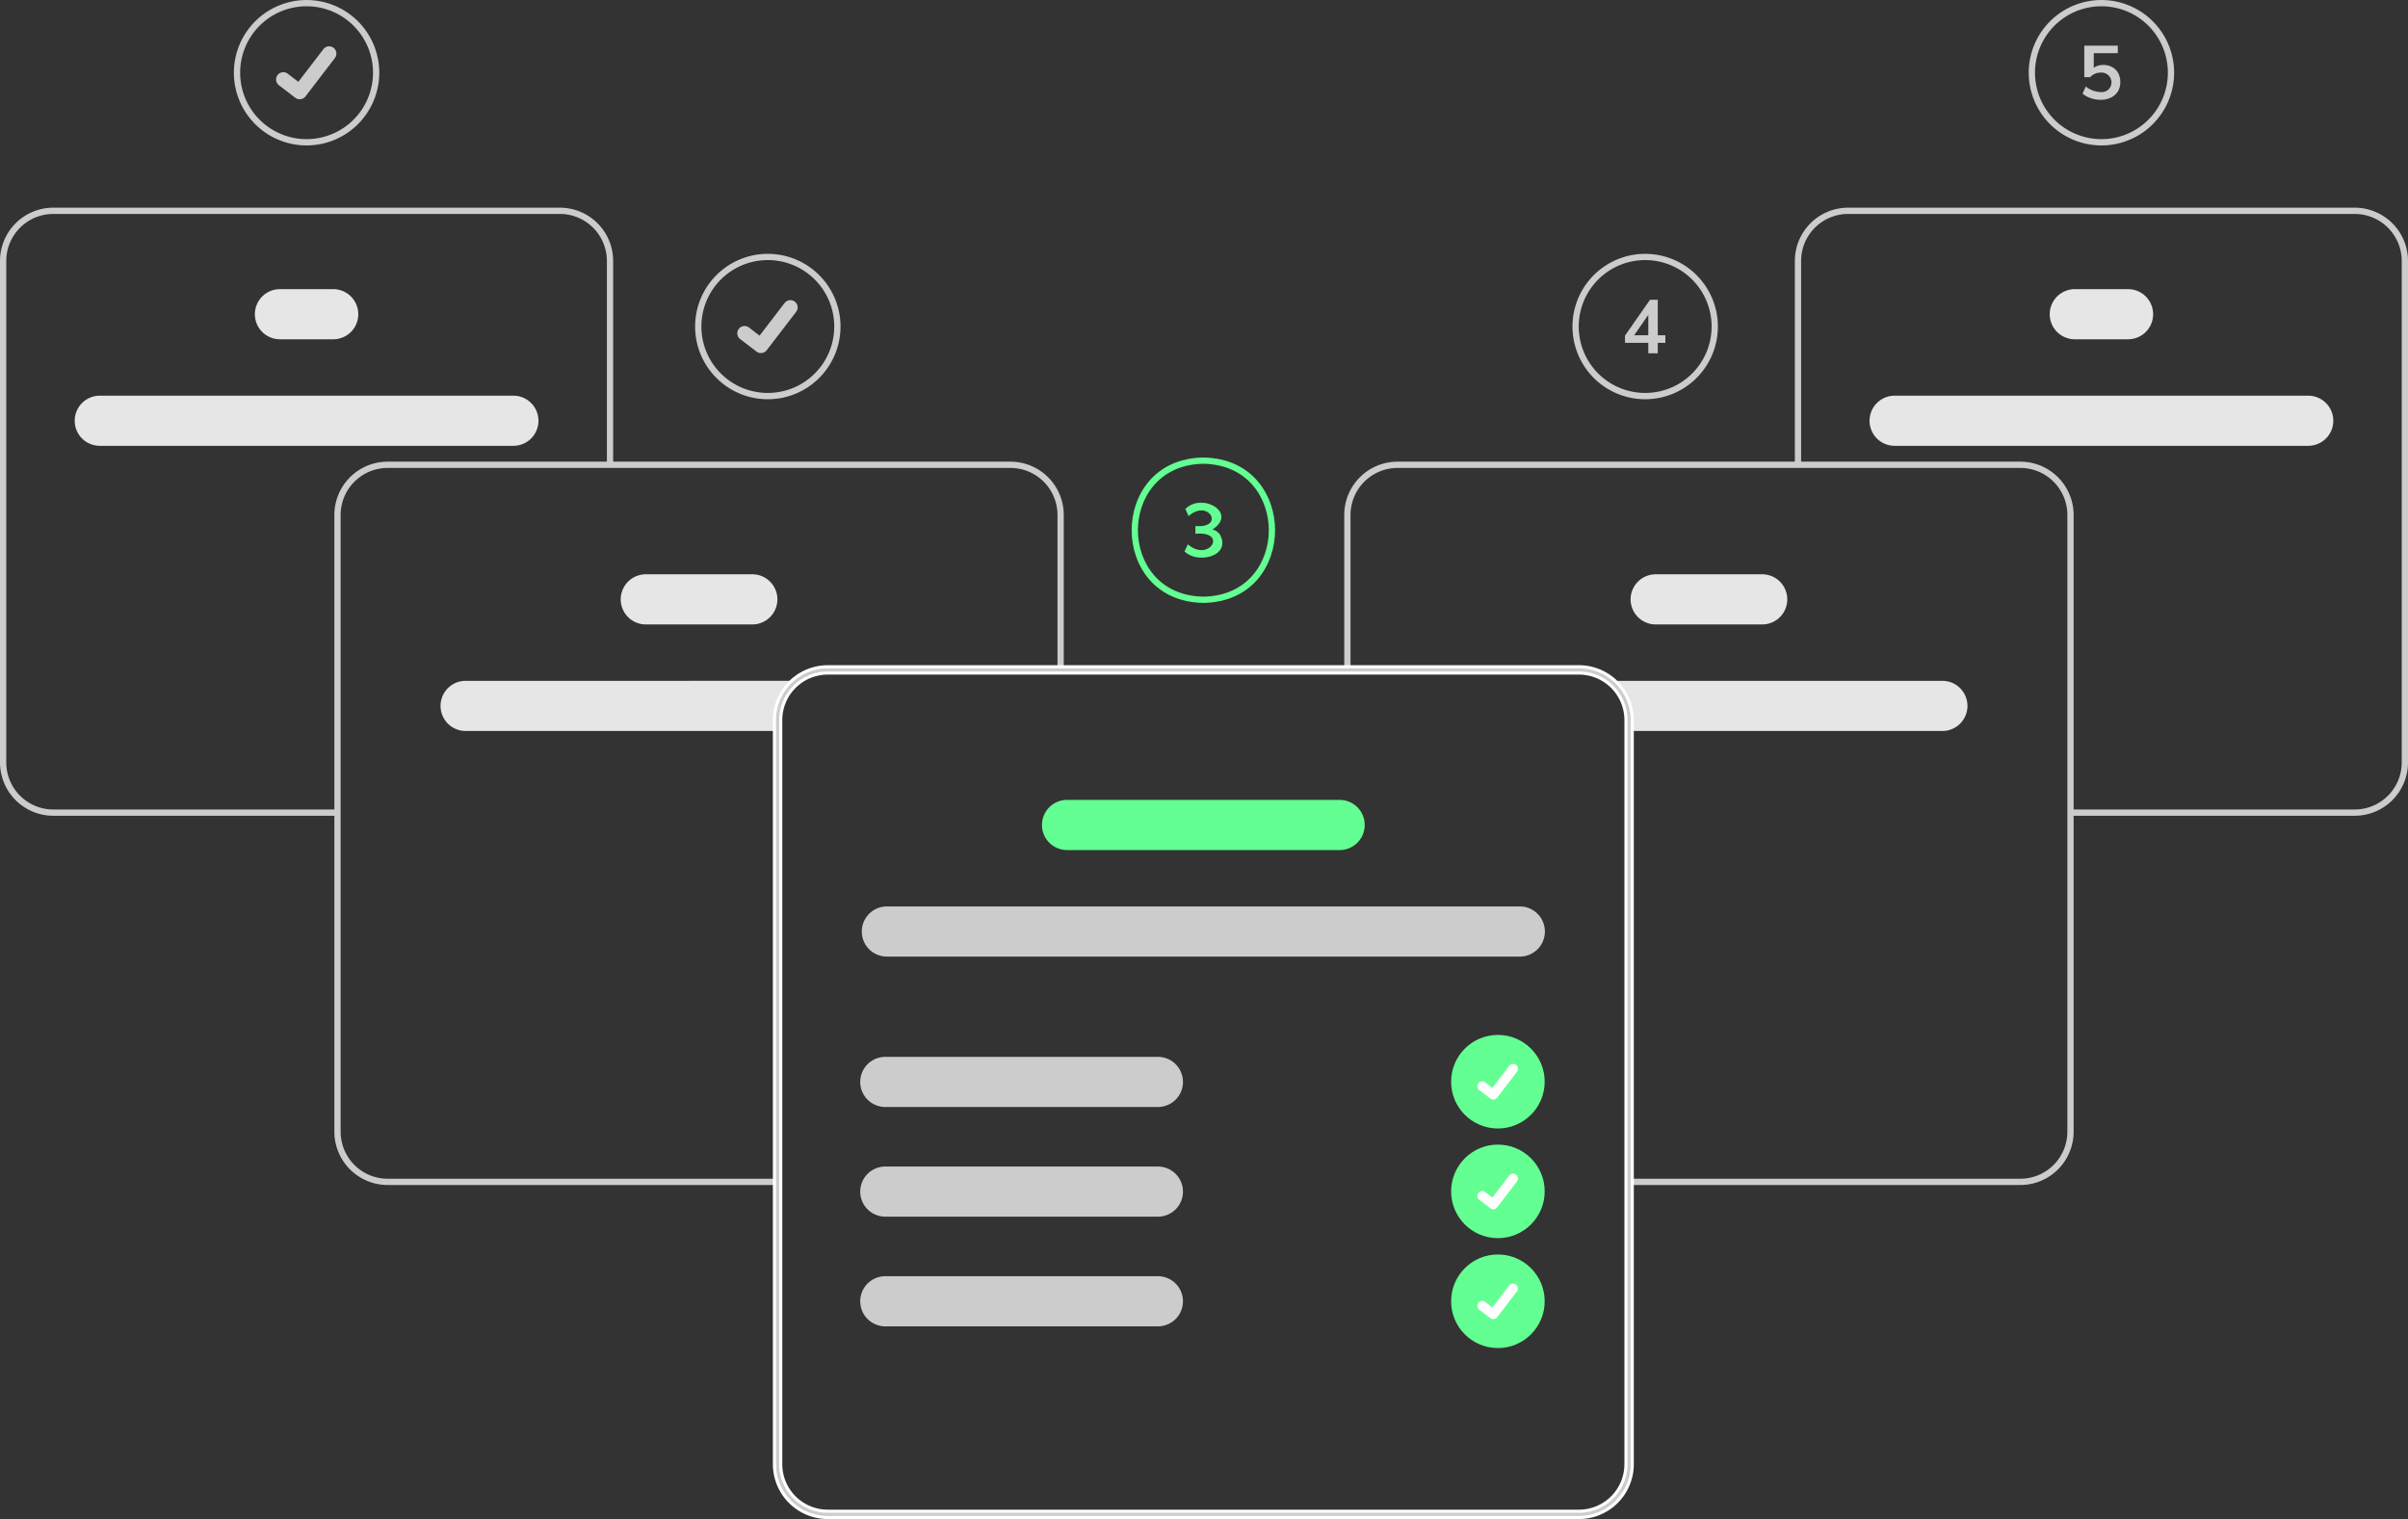 <svg xmlns="http://www.w3.org/2000/svg" width="768.482" height="484.776" viewBox="0 0 768.482 484.776"><rect x="0" y="0" width="768.482" height="484.776" fill="#333333" stroke="none"/><defs><style>.a{fill:#e6e6e6;}.b,.c{fill:#ccc;}.c{stroke:#fff;}.d{fill:#63ff92;}.e{fill:#fff;}</style></defs><g transform="translate(-22.373 0)"><path class="a" d="M375.537,314.457a8,8,0,0,0,0,16H476.1v-3.49a14.978,14.978,0,0,1,6.741-12.511Z" transform="translate(-204.572 -97.181)"/><path class="a" d="M467.041,296.457h-34a8,8,0,0,1,0-16h34a8,8,0,0,1,0,16Z" transform="translate(-204.572 -97.181)"/><path class="a" d="M390.786,239.457h-132a8,8,0,0,1,0-16h132a8,8,0,0,1,0,16Z" transform="translate(-204.572 -97.181)"/><path class="a" d="M333.286,205.457h-17a8,8,0,0,1,0-16h17a8,8,0,0,1,0,16Z" transform="translate(-204.572 -97.181)"/><path class="b" d="M475.092,475.351H350.654a17.019,17.019,0,0,1-17-17V261.511a17.019,17.019,0,0,1,17-17H549.428a17.019,17.019,0,0,1,17,17V310.3h-2V261.511a15.017,15.017,0,0,0-15-15H350.654a15.017,15.017,0,0,0-15,15v196.84a15.017,15.017,0,0,0,15,15H475.092Z" transform="translate(-204.572 -97.181)"/><path class="b" d="M334.654,357.515H243.945a17.019,17.019,0,0,1-17-17V180.457a17.019,17.019,0,0,1,17-17H405.626a17.019,17.019,0,0,1,17,17v65.055h-2V180.457a15.017,15.017,0,0,0-15-15H243.945a15.017,15.017,0,0,0-15,15V340.516a15.017,15.017,0,0,0,15,15h90.709Z" transform="translate(-204.572 -97.181)"/><path class="a" d="M739.536,314.457a14.977,14.977,0,0,1,6.74,12.51v3.49h100.56a8,8,0,0,0,0-16Z" transform="translate(-204.572 -97.181)"/><path class="a" d="M747.331,288.457a8.009,8.009,0,0,1,8-8h34a8,8,0,0,1,0,16h-34A8.009,8.009,0,0,1,747.331,288.457Z" transform="translate(-204.572 -97.181)"/><path class="a" d="M823.587,231.457a8.009,8.009,0,0,1,8-8h132a8,8,0,0,1,0,16h-132a8.009,8.009,0,0,1-8-8Z" transform="translate(-204.572 -97.181)"/><path class="a" d="M881.087,197.457a8.009,8.009,0,0,1,8-8h17a8,8,0,0,1,0,16h-17A8.009,8.009,0,0,1,881.087,197.457Z" transform="translate(-204.572 -97.181)"/><path class="b" d="M747.28,475.351H871.718a17.019,17.019,0,0,0,17-17V261.511a17.019,17.019,0,0,0-17-17H672.945a17.019,17.019,0,0,0-17,17V310.3h2V261.511a15.017,15.017,0,0,1,15-15H871.718a15.017,15.017,0,0,1,15,15v196.84a15.017,15.017,0,0,1-15,15H747.28Z" transform="translate(-204.572 -97.181)"/><path class="b" d="M887.718,357.515h90.709a17.019,17.019,0,0,0,17-17V180.457a17.019,17.019,0,0,0-17-17H816.746a17.019,17.019,0,0,0-17,17v65.055h2V180.457a15.017,15.017,0,0,1,15-15H978.428a15.017,15.017,0,0,1,15,15V340.516a15.017,15.017,0,0,1-15,15h-90.71Z" transform="translate(-204.572 -97.181)"/><path class="c" d="M730.856,309.967H491.1a17.034,17.034,0,0,0-17,17v237.49a17.018,17.018,0,0,0,17,17H730.856a17.018,17.018,0,0,0,17-17V326.967a17.018,17.018,0,0,0-17-17Zm15,254.49a15.018,15.018,0,0,1-15,15H491.1a15.018,15.018,0,0,1-15-15V326.967a15.023,15.023,0,0,1,15-15H730.856a15.018,15.018,0,0,1,15,15Z" transform="translate(-204.572 -97.181)"/><path class="b" d="M711.976,402.457h-202a8,8,0,1,1,0-16h202a8,8,0,0,1,0,16Z" transform="translate(-204.572 -97.181)"/><path class="d" d="M654.476,368.457h-87a8,8,0,0,1,0-16h87a8,8,0,0,1,0,16Z" transform="translate(-204.572 -97.181)"/><path class="b" d="M596.476,450.457h-87a8,8,0,1,1,0-16h87a8,8,0,0,1,0,16Z" transform="translate(-204.572 -97.181)"/><path class="b" d="M596.476,485.457h-87a8,8,0,1,1,0-16h87a8,8,0,0,1,0,16Z" transform="translate(-204.572 -97.181)"/><path class="b" d="M596.476,520.457h-87a8,8,0,1,1,0-16h87a8,8,0,1,1,0,16Z" transform="translate(-204.572 -97.181)"/><circle class="d" cx="14.929" cy="14.929" r="14.929" transform="translate(485.48 330.276)"/><path class="e" d="M703.5,448.081a1.549,1.549,0,0,1-.932-.31l-.017-.013-3.509-2.684a1.559,1.559,0,1,1,1.9-2.475l2.273,1.743,5.37-7.006a1.559,1.559,0,0,1,2.185-.289h0l-.033.046.034-.046a1.56,1.56,0,0,1,.288,2.186l-6.316,8.237a1.56,1.56,0,0,1-1.24.608Z" transform="translate(-204.572 -97.181)"/><path class="b" d="M324.786,143.59a23.2,23.2,0,1,1,23.2-23.2,23.2,23.2,0,0,1-23.2,23.2Zm0-44.409a21.2,21.2,0,1,0,21.2,21.2,21.2,21.2,0,0,0-21.2-21.2Z" transform="translate(-204.572 -97.181)"/><path class="b" d="M322.585,128.856a2.3,2.3,0,0,1-1.385-.46l-.025-.019-5.218-3.992a2.319,2.319,0,1,1,2.822-3.681l3.38,2.592,7.987-10.42a2.318,2.318,0,0,1,3.25-.429h0l-.05.069.051-.069a2.321,2.321,0,0,1,.429,3.251l-9.394,12.251a2.319,2.319,0,0,1-1.845.9Z" transform="translate(-204.572 -97.181)"/><path class="b" d="M471.982,224.59a23.2,23.2,0,1,1,23.2-23.2,23.2,23.2,0,0,1-23.2,23.2Zm0-44.409a21.2,21.2,0,1,0,21.2,21.2,21.2,21.2,0,0,0-21.2-21.2Z" transform="translate(-204.572 -97.181)"/><path class="b" d="M469.781,209.856a2.3,2.3,0,0,1-1.385-.46l-.025-.019-5.218-3.992a2.319,2.319,0,1,1,2.822-3.681l3.38,2.592,7.987-10.42a2.318,2.318,0,0,1,3.25-.429h0l-.05.069.051-.069a2.321,2.321,0,0,1,.429,3.251l-9.394,12.251a2.319,2.319,0,0,1-1.845.9Z" transform="translate(-204.572 -97.181)"/><circle class="d" cx="14.929" cy="14.929" r="14.929" transform="translate(485.48 365.276)"/><path class="e" d="M703.5,483.081a1.548,1.548,0,0,1-.932-.31l-.017-.013-3.509-2.684a1.559,1.559,0,1,1,1.9-2.475l2.273,1.743,5.37-7.006a1.559,1.559,0,0,1,2.185-.289h0l-.033.046.034-.046a1.56,1.56,0,0,1,.288,2.186l-6.316,8.237a1.559,1.559,0,0,1-1.24.608Z" transform="translate(-204.572 -97.181)"/><circle class="d" cx="14.929" cy="14.929" r="14.929" transform="translate(485.48 400.346)"/><path class="e" d="M703.5,518.152a1.549,1.549,0,0,1-.932-.31l-.017-.012-3.509-2.684a1.559,1.559,0,0,1,1.9-2.475l2.273,1.743,5.37-7.006a1.558,1.558,0,0,1,2.185-.289h0l-.033.046.034-.046a1.56,1.56,0,0,1,.288,2.186l-6.316,8.237a1.559,1.559,0,0,1-1.24.608Z" transform="translate(-204.572 -97.181)"/><path class="d" d="M611,289.59c-15.749-.269-22.906-12.218-22.906-23.207s7.159-22.936,22.873-23.2H611c15.716.268,22.873,12.217,22.872,23.206S626.712,289.324,611,289.59Zm-.016-44.409c-14.352.251-20.889,11.165-20.89,21.2S596.633,287.345,611,287.59c14.33-.243,20.872-11.162,20.873-21.2s-6.537-20.951-20.889-21.206Z" transform="translate(-204.572 -97.181)"/><path class="d" d="M616.19,267.646c4.014,6.973-7,9.7-11.22,5.5l1.056-2.256c6.854,5.92,12.893-4.334,2.424-3.36v-2.472c9.587.773,4.2-8.877-2.184-3.168l-1.032-2.256c5.2-5.4,16.889,1.13,8.64,6.528A4.112,4.112,0,0,1,616.19,267.646Z" transform="translate(-204.572 -97.181)"/><path class="b" d="M751.982,224.59a23.2,23.2,0,1,1,23.2-23.2,23.2,23.2,0,0,1-23.2,23.2Zm0-44.409a21.2,21.2,0,1,0,21.2,21.2,21.2,21.2,0,0,0-21.2-21.2Z" transform="translate(-204.572 -97.181)"/><path class="b" d="M758.426,206.594H756v3.336h-3.024v-3.336h-7.44v-2.3l7.992-11.448H756V204.17h2.424Zm-5.448-2.424v-6.5l-4.512,6.5Z" transform="translate(-204.572 -97.181)"/><path class="b" d="M897.587,143.59a23.2,23.2,0,1,1,23.2-23.2A23.2,23.2,0,0,1,897.587,143.59Zm0-44.409a21.2,21.2,0,1,0,21.2,21.2,21.2,21.2,0,0,0-21.2-21.2Z" transform="translate(-204.572 -97.181)"/><path class="b" d="M901.043,118.6a4.765,4.765,0,0,1,1.9,1.92,5.862,5.862,0,0,1,.672,2.844,5.663,5.663,0,0,1-.768,2.964,5.142,5.142,0,0,1-2.208,1.992,7.469,7.469,0,0,1-3.336.708,9.612,9.612,0,0,1-3.168-.54,7.358,7.358,0,0,1-2.568-1.452l1.032-2.256a7.77,7.77,0,0,0,4.752,1.776,3.094,3.094,0,0,0,2.436-5.364,3.214,3.214,0,0,0-2.34-.852,4.856,4.856,0,0,0-1.9.372,4.482,4.482,0,0,0-1.56,1.092h-1.872V111.746h10.7v2.4h-7.68V118.8a5.306,5.306,0,0,1,3.072-.888,5.709,5.709,0,0,1,2.832.684Z" transform="translate(-204.572 -97.181)"/></g></svg>